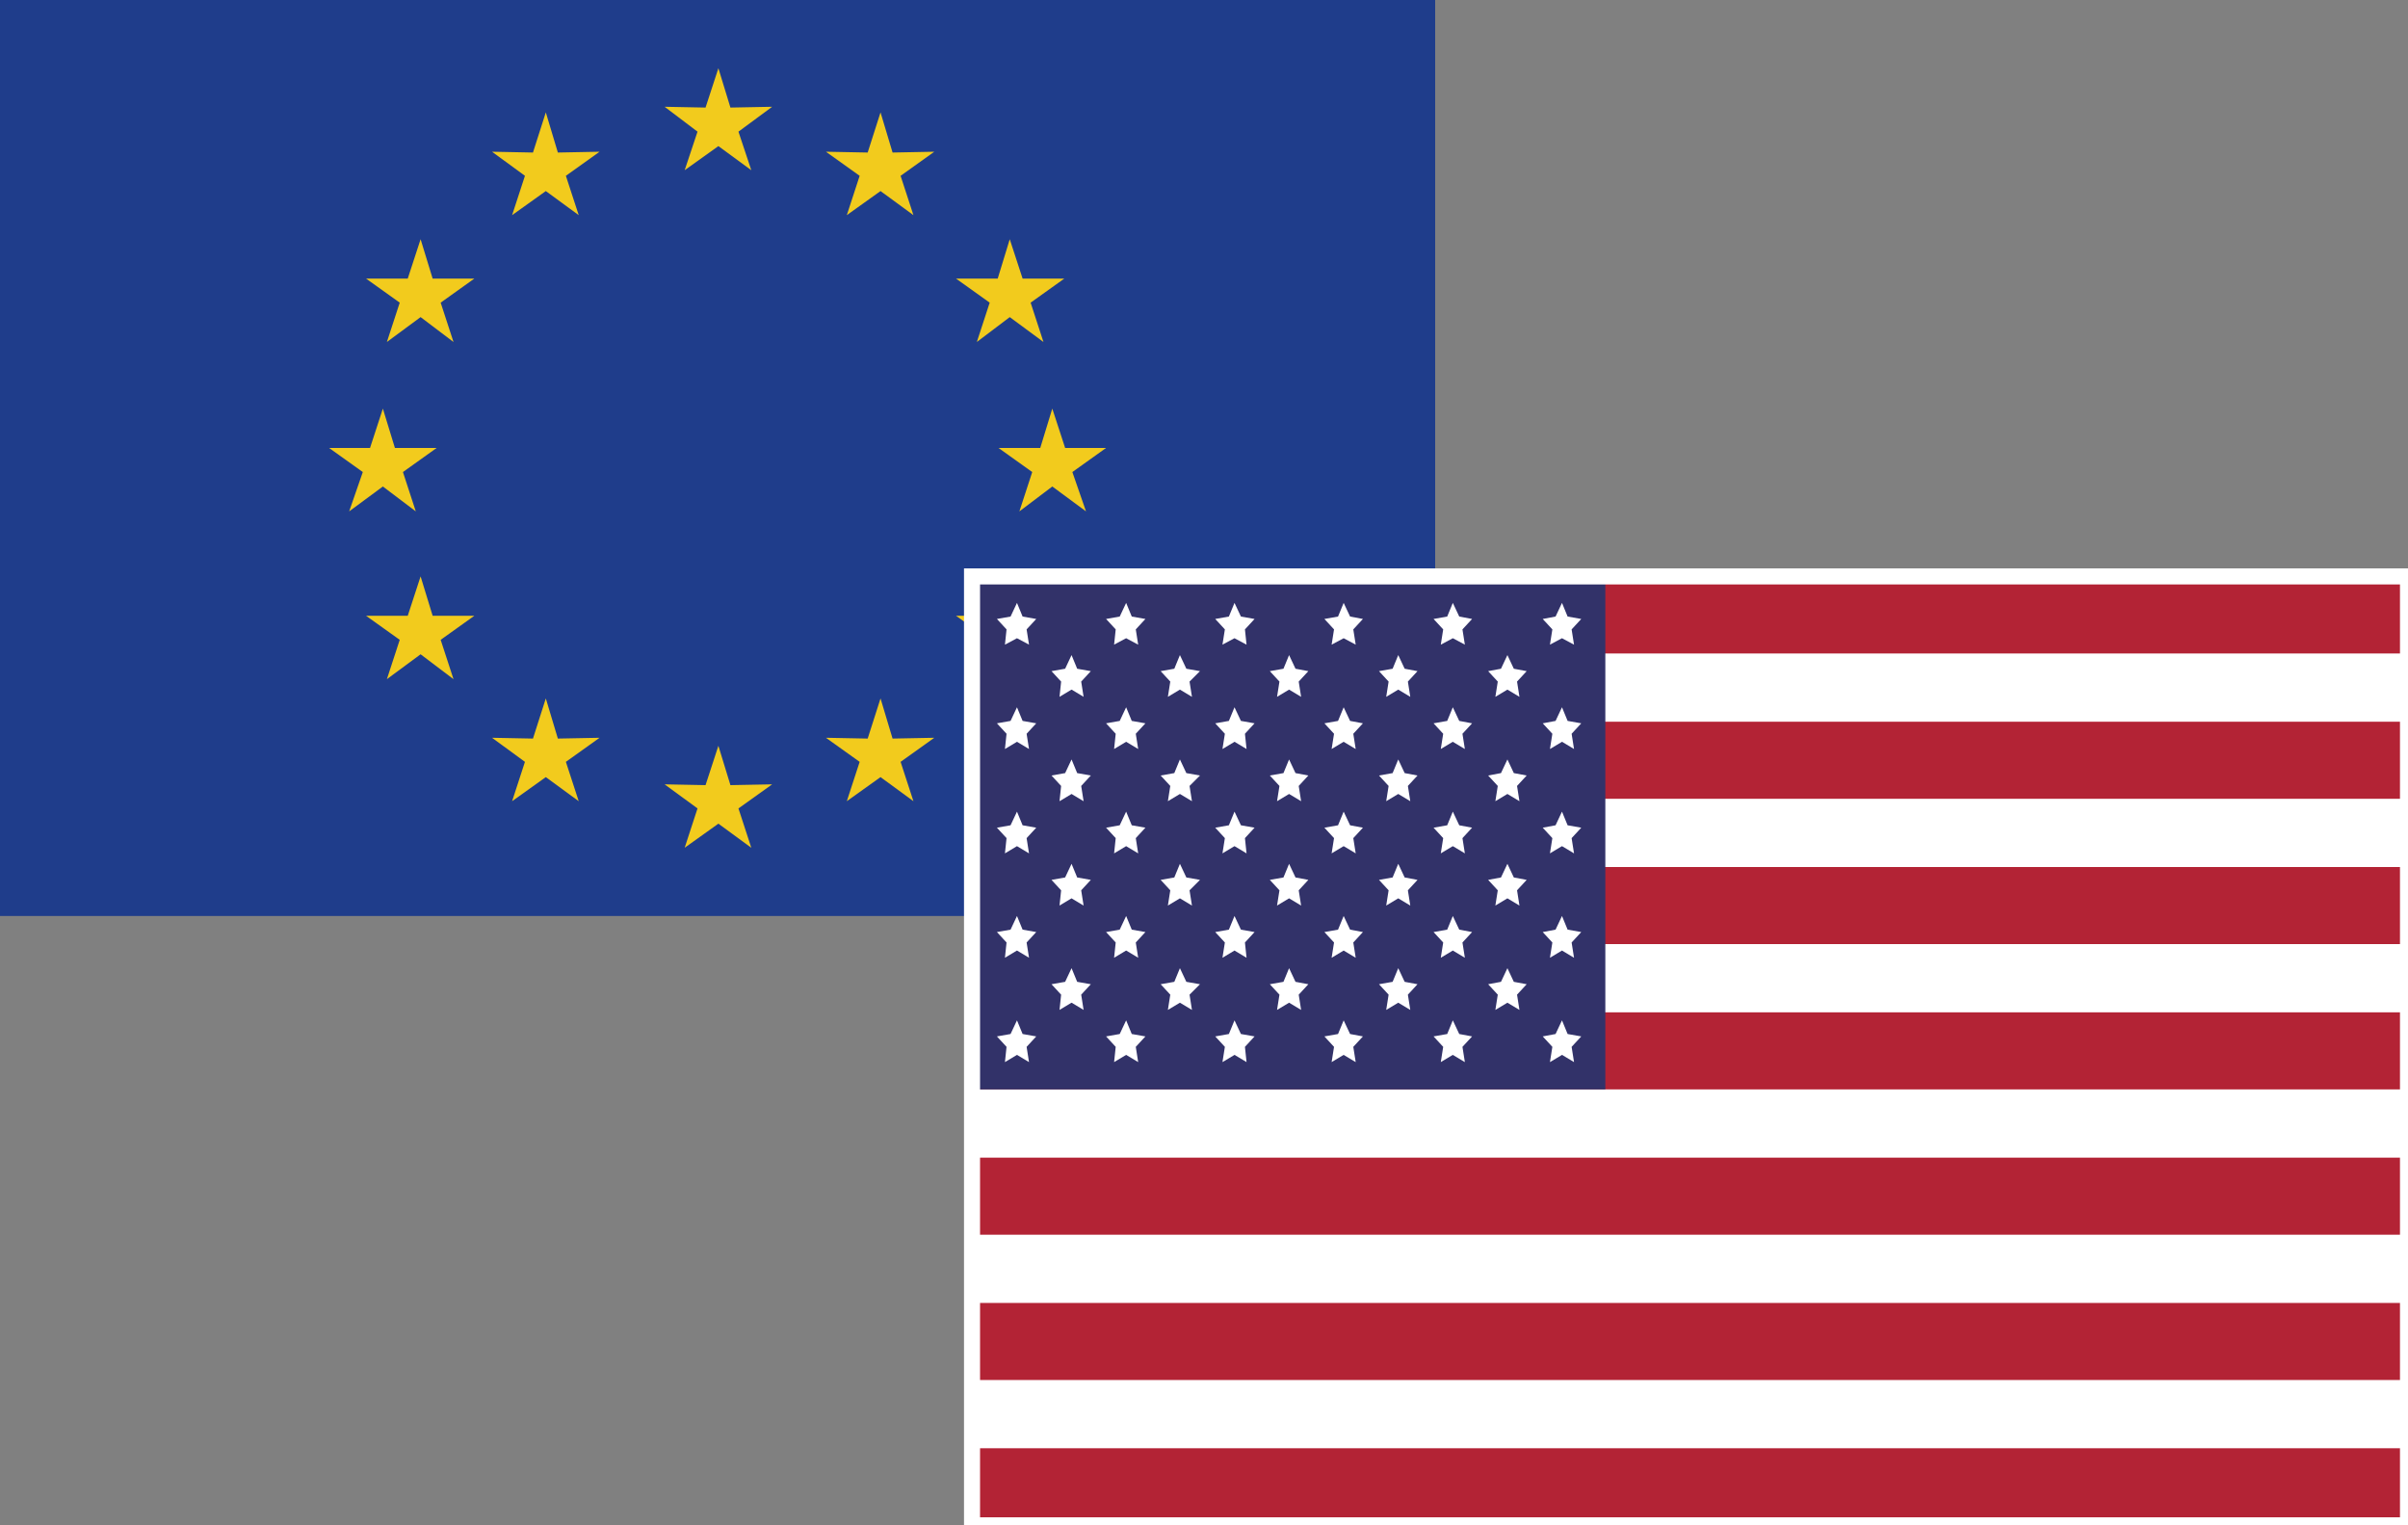 <?xml version="1.0" encoding="UTF-8"?> <svg xmlns="http://www.w3.org/2000/svg" id="Layer_1" data-name="Layer 1" viewBox="0 0 30 19"><rect x="0" y="0" width="30" height="19" fill="#808080" stroke="none"/><defs><style>.cls-1{fill:#1f3d8b;}.cls-2{fill:#f2cb1d;}.cls-3{fill:#fff;}.cls-4{fill:#b32335;}.cls-5{fill:#323269;}.cls-6{fill:none;stroke:#fff;stroke-miterlimit:10;stroke-width:0.2px;}</style></defs><rect class="cls-1" x="-0.01" width="17.89" height="11.41"></rect><polygon class="cls-2" points="8.95 0.85 9.1 1.34 9.62 1.33 9.2 1.64 9.36 2.12 8.95 1.82 8.53 2.12 8.69 1.64 8.28 1.33 8.79 1.34 8.95 0.85"></polygon><polygon class="cls-2" points="10.97 1.4 11.12 1.9 11.64 1.89 11.22 2.19 11.38 2.68 10.97 2.38 10.55 2.68 10.71 2.19 10.29 1.89 10.81 1.9 10.97 1.4"></polygon><polygon class="cls-2" points="6.8 1.4 6.95 1.9 7.47 1.89 7.05 2.19 7.21 2.68 6.8 2.38 6.38 2.68 6.54 2.19 6.13 1.89 6.64 1.9 6.8 1.4"></polygon><polygon class="cls-2" points="12.58 2.98 12.74 3.47 13.26 3.47 12.84 3.77 13 4.26 12.58 3.95 12.17 4.26 12.33 3.77 11.91 3.47 12.43 3.47 12.58 2.98"></polygon><polygon class="cls-2" points="5.24 2.98 5.39 3.47 5.91 3.47 5.49 3.77 5.65 4.26 5.24 3.95 4.82 4.26 4.98 3.77 4.56 3.47 5.08 3.47 5.24 2.98"></polygon><polygon class="cls-2" points="13.11 5.09 13.27 5.58 13.78 5.58 13.36 5.88 13.53 6.37 13.11 6.06 12.7 6.37 12.86 5.88 12.44 5.58 12.96 5.58 13.11 5.09"></polygon><polygon class="cls-2" points="12.58 7.18 12.74 7.67 13.26 7.67 12.84 7.97 13 8.46 12.58 8.15 12.17 8.46 12.33 7.97 11.91 7.67 12.43 7.67 12.58 7.18"></polygon><polygon class="cls-2" points="10.97 8.7 11.12 9.2 11.64 9.19 11.22 9.49 11.38 9.98 10.97 9.68 10.55 9.98 10.71 9.49 10.29 9.19 10.81 9.2 10.97 8.7"></polygon><polygon class="cls-2" points="8.95 9.29 9.1 9.78 9.62 9.77 9.2 10.07 9.36 10.56 8.95 10.26 8.53 10.56 8.69 10.07 8.28 9.77 8.79 9.78 8.95 9.29"></polygon><polygon class="cls-2" points="6.8 8.7 6.95 9.2 7.47 9.19 7.05 9.49 7.21 9.98 6.8 9.68 6.38 9.98 6.54 9.49 6.13 9.19 6.64 9.2 6.8 8.7"></polygon><polygon class="cls-2" points="5.24 7.18 5.39 7.67 5.91 7.67 5.49 7.97 5.65 8.46 5.24 8.15 4.82 8.46 4.98 7.97 4.56 7.67 5.08 7.67 5.24 7.18"></polygon><polygon class="cls-2" points="4.77 5.09 4.92 5.58 5.44 5.58 5.02 5.88 5.18 6.37 4.77 6.06 4.35 6.37 4.52 5.88 4.1 5.58 4.61 5.58 4.77 5.09"></polygon><rect class="cls-3" x="12.11" y="7.18" width="17.89" height="11.82"></rect><rect class="cls-4" x="12.11" y="7.18" width="17.89" height="0.96"></rect><rect class="cls-4" x="12.11" y="8.99" width="17.89" height="0.96"></rect><rect class="cls-4" x="12.11" y="10.8" width="17.89" height="0.96"></rect><rect class="cls-4" x="12.11" y="12.61" width="17.89" height="0.96"></rect><rect class="cls-4" x="12.11" y="14.42" width="17.89" height="0.96"></rect><rect class="cls-4" x="12.11" y="16.23" width="17.89" height="0.96"></rect><rect class="cls-4" x="12.11" y="18.04" width="17.89" height="0.96"></rect><rect class="cls-5" x="12.13" y="7.18" width="7.87" height="6.39"></rect><polygon class="cls-3" points="13.35 8.16 13.42 8.33 13.59 8.36 13.47 8.49 13.5 8.68 13.35 8.59 13.2 8.68 13.22 8.49 13.1 8.36 13.27 8.33 13.35 8.16"></polygon><polygon class="cls-3" points="14.7 8.16 14.78 8.33 14.95 8.36 14.82 8.49 14.85 8.68 14.7 8.59 14.55 8.68 14.58 8.49 14.46 8.36 14.63 8.33 14.7 8.16"></polygon><polygon class="cls-3" points="16.06 8.16 16.14 8.33 16.3 8.36 16.18 8.49 16.21 8.68 16.06 8.59 15.91 8.68 15.94 8.49 15.82 8.36 15.99 8.33 16.06 8.16"></polygon><polygon class="cls-3" points="17.42 8.16 17.5 8.33 17.66 8.36 17.54 8.49 17.57 8.68 17.42 8.59 17.27 8.68 17.3 8.49 17.18 8.36 17.35 8.33 17.42 8.16"></polygon><polygon class="cls-3" points="18.78 8.16 18.86 8.33 19.02 8.36 18.9 8.49 18.93 8.68 18.78 8.59 18.63 8.68 18.66 8.49 18.54 8.36 18.7 8.33 18.78 8.16"></polygon><polygon class="cls-3" points="13.35 9.46 13.42 9.63 13.59 9.66 13.47 9.79 13.5 9.98 13.35 9.89 13.2 9.98 13.22 9.79 13.1 9.66 13.27 9.63 13.35 9.46"></polygon><polygon class="cls-3" points="14.7 9.46 14.78 9.63 14.95 9.66 14.82 9.79 14.85 9.98 14.7 9.89 14.55 9.98 14.58 9.79 14.46 9.66 14.63 9.63 14.7 9.46"></polygon><polygon class="cls-3" points="16.06 9.46 16.14 9.63 16.3 9.66 16.18 9.79 16.21 9.98 16.06 9.89 15.91 9.98 15.94 9.79 15.82 9.66 15.99 9.63 16.06 9.46"></polygon><polygon class="cls-3" points="17.42 9.46 17.5 9.63 17.66 9.66 17.54 9.79 17.57 9.98 17.42 9.89 17.27 9.98 17.3 9.79 17.18 9.66 17.35 9.63 17.42 9.46"></polygon><polygon class="cls-3" points="18.78 9.46 18.86 9.63 19.02 9.66 18.9 9.79 18.93 9.98 18.78 9.89 18.63 9.98 18.66 9.79 18.54 9.66 18.7 9.63 18.78 9.46"></polygon><polygon class="cls-3" points="13.35 10.76 13.42 10.93 13.59 10.96 13.47 11.09 13.5 11.28 13.35 11.19 13.2 11.28 13.22 11.09 13.1 10.96 13.27 10.93 13.35 10.76"></polygon><polygon class="cls-3" points="14.7 10.76 14.78 10.93 14.95 10.96 14.82 11.09 14.85 11.28 14.7 11.19 14.55 11.28 14.58 11.09 14.46 10.96 14.63 10.93 14.7 10.76"></polygon><polygon class="cls-3" points="16.06 10.76 16.14 10.93 16.3 10.96 16.18 11.09 16.21 11.28 16.06 11.19 15.91 11.28 15.94 11.09 15.82 10.96 15.99 10.93 16.06 10.76"></polygon><polygon class="cls-3" points="17.42 10.76 17.5 10.93 17.66 10.96 17.54 11.09 17.57 11.28 17.42 11.19 17.27 11.28 17.3 11.09 17.18 10.96 17.35 10.93 17.42 10.76"></polygon><polygon class="cls-3" points="18.78 10.76 18.86 10.93 19.02 10.96 18.9 11.09 18.93 11.28 18.78 11.19 18.63 11.28 18.66 11.09 18.54 10.96 18.7 10.93 18.78 10.76"></polygon><polygon class="cls-3" points="13.35 12.06 13.42 12.23 13.59 12.26 13.47 12.39 13.5 12.58 13.35 12.49 13.2 12.58 13.22 12.39 13.1 12.26 13.27 12.23 13.35 12.06"></polygon><polygon class="cls-3" points="14.7 12.06 14.78 12.23 14.95 12.26 14.82 12.39 14.85 12.58 14.7 12.49 14.55 12.58 14.58 12.39 14.46 12.26 14.63 12.23 14.7 12.06"></polygon><polygon class="cls-3" points="16.06 12.06 16.14 12.23 16.3 12.26 16.18 12.39 16.21 12.58 16.06 12.49 15.91 12.58 15.94 12.39 15.82 12.26 15.99 12.23 16.06 12.06"></polygon><polygon class="cls-3" points="17.42 12.06 17.5 12.23 17.66 12.26 17.54 12.39 17.57 12.58 17.42 12.49 17.27 12.58 17.3 12.39 17.18 12.26 17.35 12.23 17.42 12.06"></polygon><polygon class="cls-3" points="18.78 12.06 18.86 12.23 19.02 12.26 18.9 12.39 18.93 12.58 18.78 12.49 18.63 12.58 18.66 12.39 18.54 12.26 18.7 12.23 18.78 12.06"></polygon><polygon class="cls-3" points="15.38 7.51 15.46 7.68 15.63 7.71 15.51 7.84 15.53 8.03 15.38 7.95 15.23 8.03 15.26 7.84 15.14 7.71 15.31 7.68 15.38 7.51"></polygon><polygon class="cls-3" points="16.74 7.51 16.82 7.68 16.98 7.71 16.86 7.84 16.89 8.03 16.74 7.95 16.59 8.03 16.62 7.84 16.5 7.71 16.67 7.68 16.74 7.51"></polygon><polygon class="cls-3" points="12.67 7.51 12.74 7.68 12.91 7.71 12.79 7.84 12.82 8.03 12.67 7.95 12.52 8.03 12.54 7.84 12.42 7.71 12.59 7.68 12.67 7.51"></polygon><polygon class="cls-3" points="14.03 7.51 14.1 7.68 14.27 7.71 14.15 7.84 14.18 8.03 14.03 7.95 13.88 8.03 13.9 7.84 13.78 7.71 13.95 7.68 14.03 7.51"></polygon><polygon class="cls-3" points="12.67 8.81 12.74 8.98 12.91 9.01 12.79 9.14 12.82 9.33 12.67 9.24 12.52 9.33 12.54 9.14 12.42 9.01 12.59 8.98 12.67 8.81"></polygon><polygon class="cls-3" points="14.03 8.81 14.1 8.98 14.27 9.01 14.15 9.14 14.18 9.33 14.03 9.24 13.88 9.33 13.9 9.14 13.78 9.01 13.95 8.98 14.03 8.81"></polygon><polygon class="cls-3" points="15.38 8.81 15.46 8.98 15.63 9.01 15.51 9.14 15.53 9.33 15.38 9.24 15.23 9.33 15.26 9.14 15.14 9.01 15.31 8.98 15.38 8.81"></polygon><polygon class="cls-3" points="16.74 8.81 16.82 8.98 16.98 9.01 16.86 9.14 16.89 9.33 16.74 9.24 16.59 9.33 16.62 9.14 16.5 9.01 16.67 8.98 16.74 8.81"></polygon><polygon class="cls-3" points="18.1 7.51 18.18 7.68 18.34 7.71 18.22 7.84 18.25 8.03 18.1 7.95 17.95 8.03 17.98 7.84 17.86 7.71 18.03 7.68 18.1 7.51"></polygon><polygon class="cls-3" points="19.46 7.51 19.53 7.68 19.7 7.71 19.58 7.84 19.61 8.03 19.46 7.95 19.31 8.03 19.34 7.84 19.22 7.71 19.38 7.68 19.46 7.51"></polygon><polygon class="cls-3" points="18.1 8.81 18.18 8.98 18.34 9.01 18.22 9.14 18.25 9.33 18.1 9.24 17.95 9.33 17.98 9.14 17.86 9.01 18.03 8.98 18.1 8.81"></polygon><polygon class="cls-3" points="19.46 8.81 19.53 8.98 19.7 9.01 19.58 9.14 19.61 9.33 19.46 9.24 19.31 9.33 19.34 9.14 19.22 9.01 19.38 8.98 19.46 8.81"></polygon><polygon class="cls-3" points="12.67 10.11 12.74 10.28 12.91 10.31 12.79 10.44 12.82 10.63 12.67 10.54 12.52 10.63 12.54 10.44 12.42 10.31 12.59 10.28 12.67 10.11"></polygon><polygon class="cls-3" points="14.03 10.11 14.1 10.28 14.27 10.31 14.15 10.44 14.18 10.63 14.03 10.54 13.88 10.63 13.9 10.44 13.78 10.31 13.95 10.28 14.03 10.11"></polygon><polygon class="cls-3" points="15.38 10.11 15.46 10.28 15.63 10.31 15.51 10.44 15.53 10.63 15.38 10.54 15.23 10.63 15.26 10.44 15.14 10.31 15.31 10.28 15.38 10.11"></polygon><polygon class="cls-3" points="16.74 10.11 16.82 10.28 16.98 10.31 16.86 10.44 16.89 10.63 16.74 10.54 16.59 10.63 16.62 10.44 16.5 10.31 16.67 10.28 16.74 10.11"></polygon><polygon class="cls-3" points="18.1 10.11 18.18 10.28 18.34 10.31 18.22 10.44 18.25 10.63 18.1 10.54 17.95 10.63 17.98 10.44 17.86 10.31 18.03 10.28 18.1 10.11"></polygon><polygon class="cls-3" points="19.46 10.11 19.53 10.28 19.7 10.31 19.58 10.44 19.61 10.63 19.46 10.54 19.31 10.63 19.34 10.44 19.22 10.31 19.38 10.28 19.46 10.11"></polygon><polygon class="cls-3" points="12.67 11.41 12.74 11.58 12.91 11.61 12.79 11.74 12.82 11.93 12.67 11.84 12.52 11.93 12.54 11.74 12.42 11.61 12.59 11.58 12.67 11.41"></polygon><polygon class="cls-3" points="14.03 11.41 14.1 11.58 14.27 11.61 14.15 11.74 14.18 11.93 14.03 11.84 13.88 11.93 13.9 11.74 13.78 11.61 13.95 11.58 14.03 11.41"></polygon><polygon class="cls-3" points="15.38 11.41 15.46 11.58 15.63 11.61 15.51 11.74 15.53 11.93 15.38 11.84 15.23 11.93 15.26 11.74 15.14 11.61 15.31 11.58 15.38 11.41"></polygon><polygon class="cls-3" points="16.74 11.41 16.82 11.58 16.98 11.61 16.86 11.74 16.89 11.93 16.74 11.84 16.59 11.93 16.62 11.74 16.5 11.61 16.67 11.58 16.74 11.41"></polygon><polygon class="cls-3" points="18.1 11.41 18.18 11.58 18.34 11.61 18.22 11.74 18.25 11.93 18.1 11.84 17.95 11.93 17.98 11.74 17.86 11.61 18.03 11.58 18.1 11.41"></polygon><polygon class="cls-3" points="19.46 11.41 19.53 11.58 19.7 11.61 19.58 11.74 19.61 11.93 19.46 11.84 19.31 11.93 19.34 11.74 19.22 11.61 19.38 11.58 19.46 11.41"></polygon><polygon class="cls-3" points="12.67 12.71 12.74 12.88 12.91 12.91 12.79 13.04 12.82 13.23 12.67 13.14 12.52 13.23 12.54 13.04 12.42 12.91 12.59 12.88 12.67 12.71"></polygon><polygon class="cls-3" points="14.03 12.71 14.1 12.88 14.27 12.91 14.15 13.04 14.18 13.23 14.03 13.14 13.88 13.23 13.9 13.04 13.78 12.91 13.95 12.88 14.03 12.71"></polygon><polygon class="cls-3" points="15.38 12.71 15.46 12.88 15.63 12.91 15.51 13.04 15.53 13.23 15.38 13.14 15.23 13.23 15.26 13.04 15.14 12.91 15.31 12.88 15.38 12.71"></polygon><polygon class="cls-3" points="16.74 12.71 16.82 12.88 16.98 12.91 16.86 13.04 16.89 13.23 16.74 13.14 16.59 13.23 16.62 13.04 16.5 12.91 16.67 12.88 16.74 12.71"></polygon><polygon class="cls-3" points="18.1 12.71 18.18 12.88 18.34 12.91 18.22 13.04 18.25 13.23 18.1 13.14 17.95 13.23 17.98 13.04 17.86 12.91 18.03 12.88 18.1 12.71"></polygon><polygon class="cls-3" points="19.46 12.71 19.53 12.88 19.7 12.91 19.58 13.04 19.61 13.23 19.46 13.14 19.31 13.23 19.34 13.04 19.22 12.91 19.38 12.88 19.46 12.71"></polygon><rect class="cls-6" x="12.11" y="7.18" width="17.89" height="11.82"></rect></svg> 